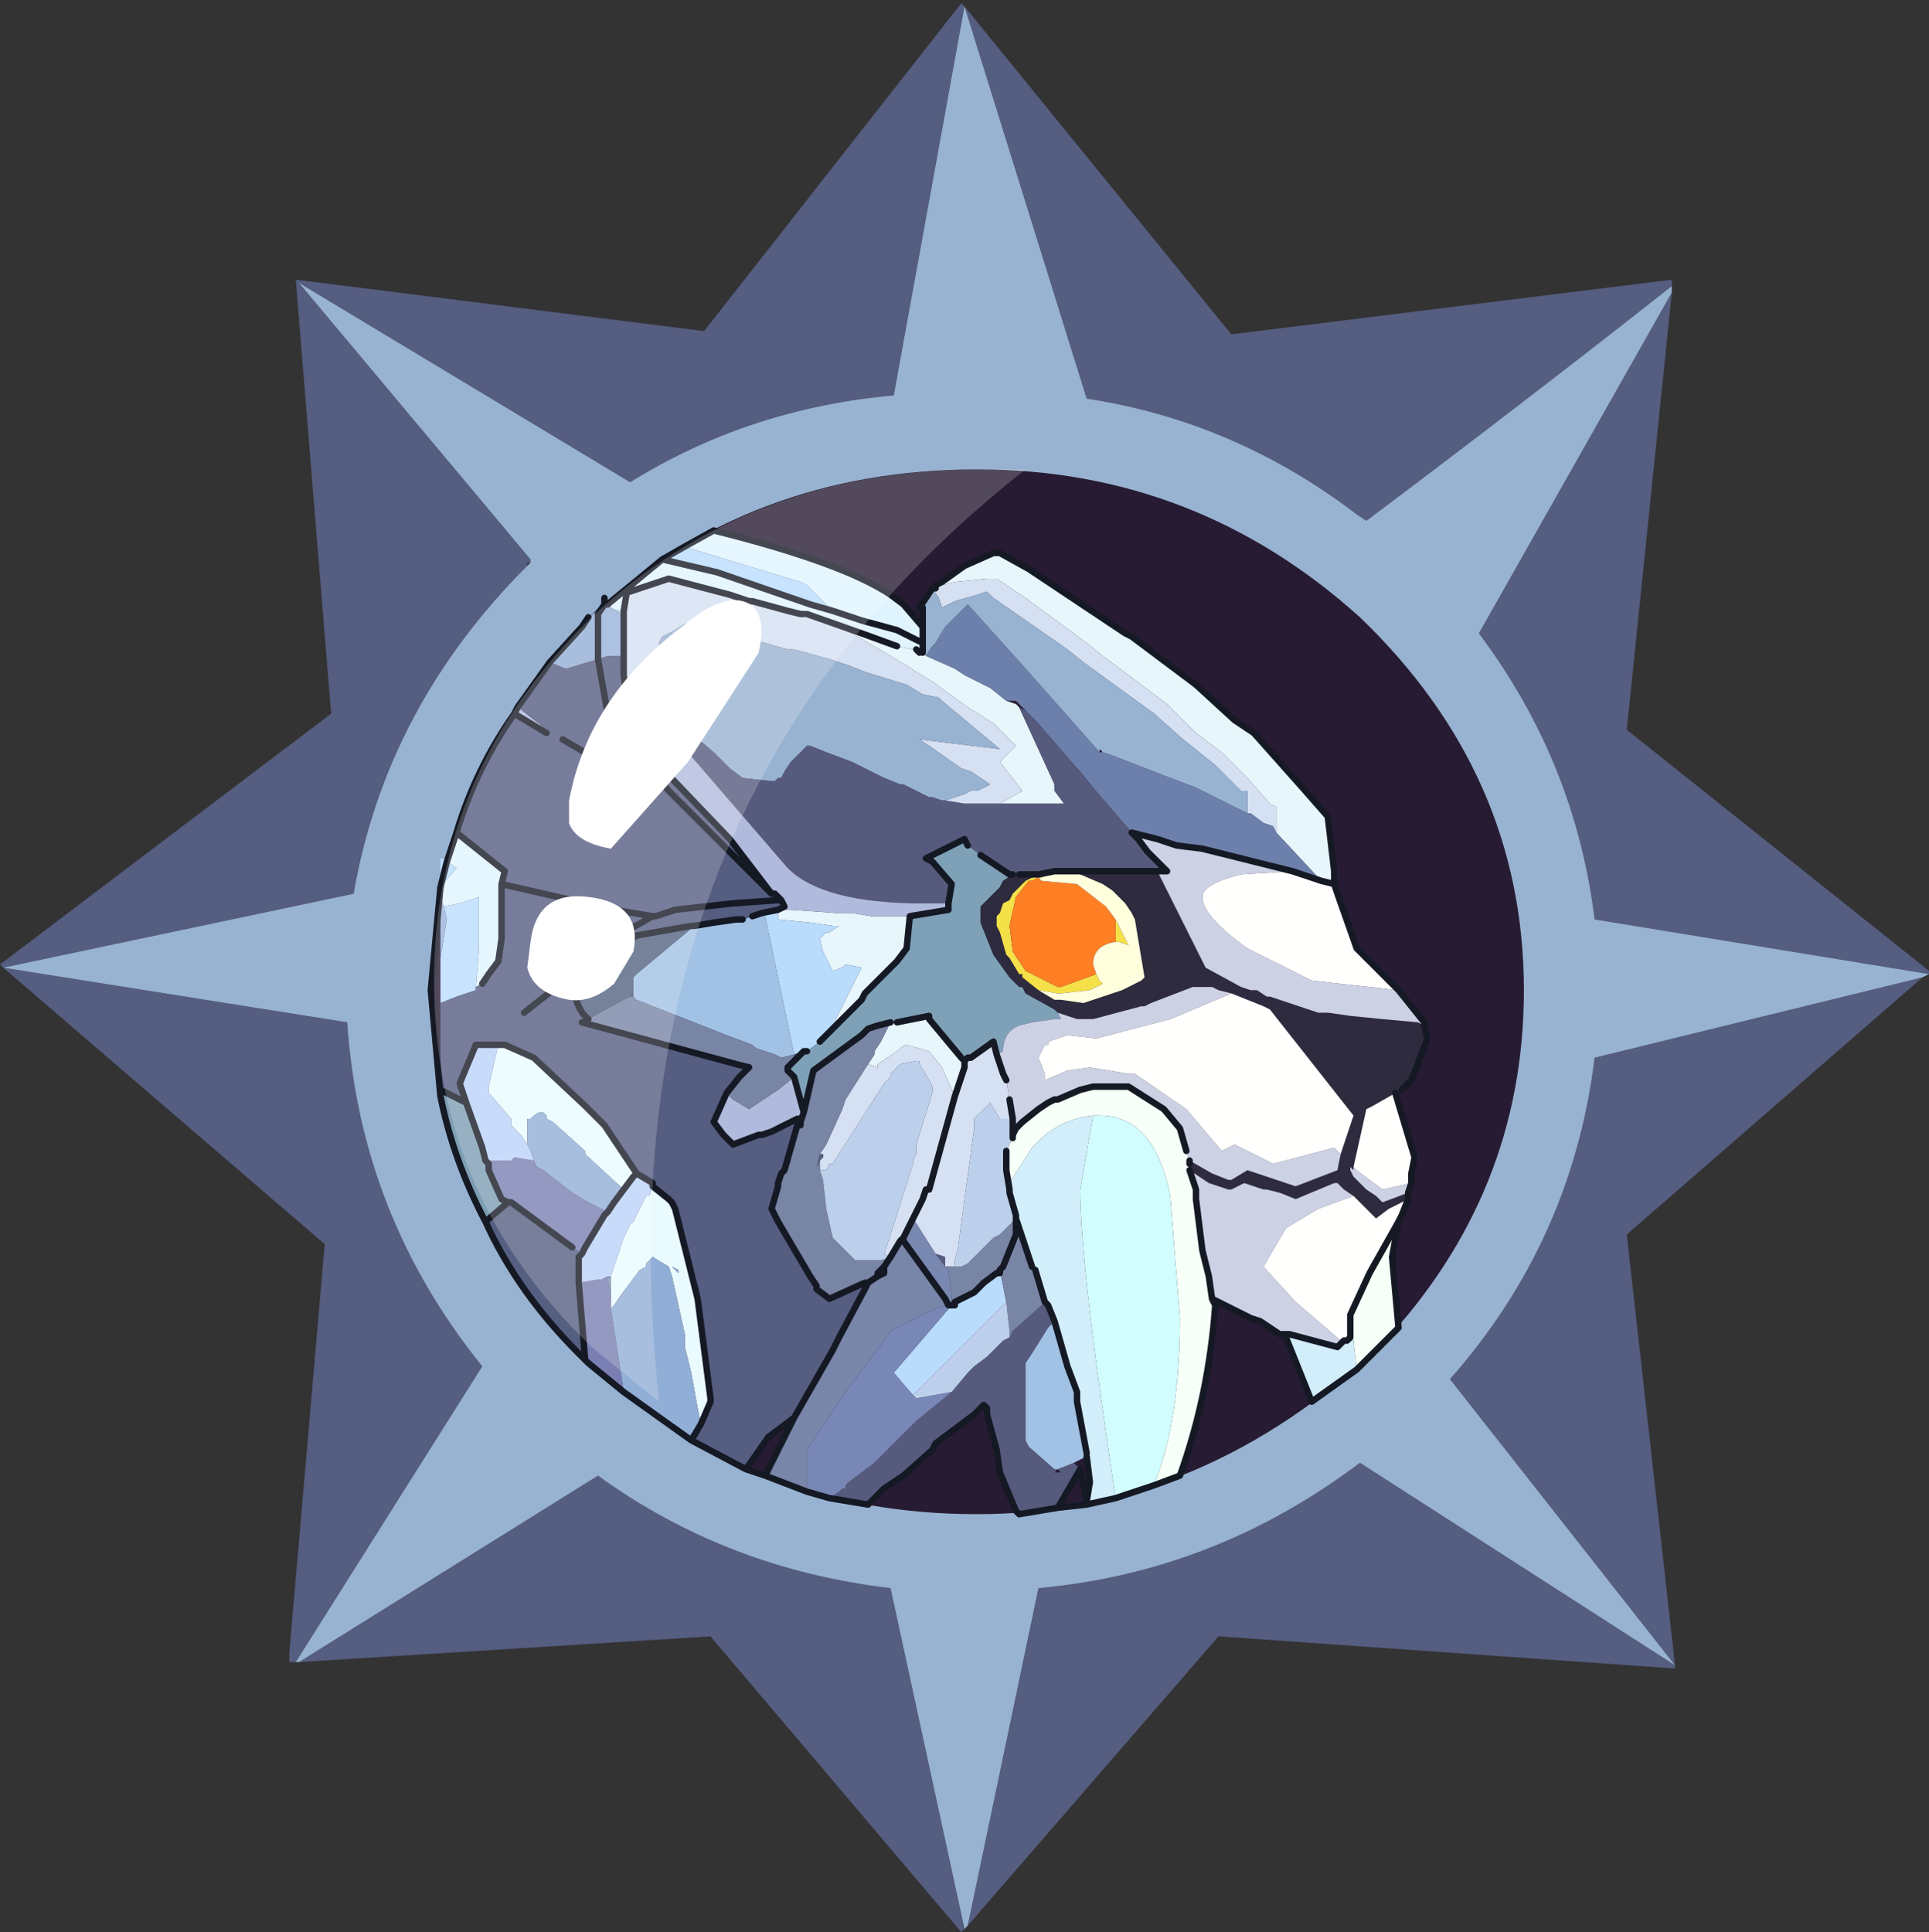 <?xml version="1.0" encoding="UTF-8" standalone="no"?>
<svg xmlns:ffdec="https://www.free-decompiler.com/flash" xmlns:xlink="http://www.w3.org/1999/xlink" ffdec:objectType="frame" height="30.05px" width="30.0px" xmlns="http://www.w3.org/2000/svg">
  <rect width="100%" height="100%" fill="#333333" stroke="none"/>
  <g transform="matrix(1.0, 0.0, 0.0, 1.0, 0.0, 0.0)">
    <use ffdec:characterId="1" height="30.0" transform="matrix(1.0, 0.0, 0.0, 1.0, 0.0, 0.0)" width="30.0" xlink:href="#shape0"/>
    <use ffdec:characterId="3" height="30.0" transform="matrix(1.0, 0.0, 0.0, 1.0, 0.0, 0.05)" width="30.0" xlink:href="#sprite0"/>
  </g>
  <defs>
    <g id="shape0" transform="matrix(1.0, 0.0, 0.0, 1.0, 0.0, 0.0)">
      <path d="M0.0 0.0 L30.0 0.0 30.0 30.0 0.0 30.0 0.0 0.0" fill="#33cc66" fill-opacity="0.0" fill-rule="evenodd" stroke="none"/>
    </g>
    <g id="sprite0" transform="matrix(1.0, 0.0, 0.0, 1.0, 0.0, 0.0)">
      <use ffdec:characterId="2" height="30.0" transform="matrix(1.0, 0.0, 0.0, 1.0, 0.0, 0.0)" width="30.0" xlink:href="#shape1"/>
    </g>
    <g id="shape1" transform="matrix(1.0, 0.0, 0.0, 1.0, 0.0, 0.0)">
      <path d="M23.7 15.35 Q23.7 18.5 21.5 20.85 18.7 23.5 15.2 23.5 11.65 23.5 9.15 21.15 L9.0 21.0 Q6.7 18.65 6.7 15.35 6.7 12.1 9.05 9.7 L9.15 9.55 Q11.65 7.25 15.2 7.25 18.6 7.25 21.15 9.55 23.7 12.0 23.7 15.35" fill="#271b33" fill-rule="evenodd" stroke="none"/>
      <path d="M15.0 0.05 L19.15 5.15 26.0 4.3 26.0 4.4 Q23.65 6.25 21.25 8.05 L21.1 7.95 Q19.2 6.5 16.9 6.15 L15.0 0.05 13.9 6.1 Q11.65 6.3 9.8 7.45 L4.65 4.35 8.25 8.65 8.25 8.7 8.2 8.7 8.2 8.75 Q6.0 10.95 5.5 13.85 L0.05 15.0 5.4 15.85 Q5.6 18.85 7.5 21.2 L4.6 25.8 4.5 25.8 4.5 25.65 5.05 19.3 0.05 15.0 0.0 14.95 5.15 11.05 4.6 4.3 10.95 5.1 14.95 0.0 15.0 0.05 M26.0 4.5 L25.3 11.3 30.0 15.05 30.0 15.1 24.8 14.25 Q24.5 11.8 23.0 9.8 L26.0 4.5 M29.9 15.15 L25.3 19.15 26.05 25.85 26.05 25.9 18.95 25.4 15.05 29.9 16.15 24.65 Q18.9 24.4 21.15 22.7 L26.05 25.85 22.55 21.4 Q24.45 19.25 24.8 16.4 L29.9 15.15 M15.0 29.95 L14.95 30.0 11.05 25.4 4.65 25.8 9.3 22.9 Q11.3 24.35 13.85 24.65 L15.0 29.95" fill="#555d81" fill-rule="evenodd" stroke="none"/>
      <path d="M15.0 0.05 L16.9 6.15 Q19.2 6.5 21.1 7.95 L21.25 8.05 Q23.65 6.25 26.0 4.4 L26.0 4.5 23.0 9.8 Q24.5 11.8 24.8 14.25 L30.0 15.1 29.9 15.15 24.8 16.4 Q24.45 19.25 22.55 21.4 L26.05 25.85 21.15 22.7 Q18.9 24.4 16.15 24.65 L15.05 29.9 15.0 29.95 13.85 24.65 Q11.3 24.35 9.3 22.9 L4.65 25.8 4.6 25.8 7.5 21.2 Q5.6 18.85 5.4 15.85 L0.05 15.0 5.5 13.85 Q6.0 10.95 8.2 8.75 L8.25 8.7 8.25 8.65 4.65 4.35 9.8 7.45 Q11.65 6.3 13.9 6.1 L15.0 0.05 M23.7 15.35 Q23.7 12.0 21.15 9.55 18.6 7.25 15.2 7.25 11.65 7.25 9.15 9.55 L9.05 9.7 Q6.7 12.1 6.7 15.35 6.7 18.65 9.0 21.0 L9.15 21.15 Q11.65 23.5 15.2 23.5 18.7 23.5 21.5 20.85 23.7 18.5 23.7 15.35" fill="#98b3d1" fill-rule="evenodd" stroke="none"/>
      <path d="M14.65 9.0 L15.0 8.75 15.45 8.55 15.55 8.55 16.0 8.8 17.5 9.8 17.6 9.85 18.6 10.6 19.2 11.15 19.5 11.35 20.3 12.25 20.65 12.65 20.75 13.5 20.75 13.7 20.55 13.65 19.85 12.9 19.85 12.65 19.85 12.5 19.75 12.45 19.4 12.05 19.0 11.65 18.6 11.35 18.15 10.9 17.15 10.15 16.9 9.95 15.95 9.25 15.5 8.95 15.45 8.95 15.35 8.95 14.85 9.0 14.65 9.05 14.65 9.0 M12.55 9.5 L13.4 9.8 13.95 10.0 14.2 10.05 14.25 10.05 14.3 10.1 14.35 10.1 14.4 10.15 14.85 10.35 15.0 10.45 15.4 10.65 15.65 10.85 15.8 10.9 15.85 10.95 16.4 12.15 16.4 12.25 16.55 12.45 16.3 12.45 16.2 12.45 16.15 12.45 15.7 12.45 15.55 12.45 15.9 12.25 15.55 11.8 15.8 11.55 15.45 11.2 15.05 10.95 14.5 10.55 14.25 10.4 14.1 10.3 13.25 9.8 12.55 9.5 M12.2 14.1 L12.3 14.1 13.0 14.15 13.1 14.15 13.25 14.15 13.55 14.2 14.15 14.2 14.1 14.7 13.95 14.9 13.75 15.1 13.45 15.4 13.4 15.5 12.9 16.0 13.4 15.0 13.15 14.95 13.1 15.0 12.95 15.05 12.8 14.75 12.75 14.55 12.85 14.45 12.9 14.45 13.05 14.35 12.95 14.35 12.6 14.3 12.1 14.25 12.1 14.1 12.2 14.1 M13.85 15.85 L13.95 15.85 14.2 15.8 14.45 15.75 14.45 15.8 14.95 16.4 15.0 16.45 15.0 16.55 14.9 16.85 14.85 17.0 14.65 16.55 14.45 16.3 14.1 16.2 Q14.05 16.2 13.95 16.3 L13.8 16.4 13.65 16.5 13.65 16.55 13.5 16.5 13.6 16.35 13.6 16.3 13.7 16.15 13.85 15.85" fill="#e7f6fb" fill-rule="evenodd" stroke="none"/>
      <path d="M14.5 9.1 L14.55 9.1 14.55 9.05 14.65 9.0 14.65 9.05 14.85 9.0 15.35 8.95 15.45 8.95 15.5 8.95 15.95 9.25 16.9 9.95 17.15 10.15 18.15 10.9 18.6 11.35 19.0 11.65 19.4 12.05 19.75 12.45 19.85 12.5 19.85 12.65 19.85 12.9 19.8 12.8 19.65 12.75 19.45 12.6 19.4 12.6 19.4 12.25 19.3 12.25 18.9 11.85 18.4 11.45 17.95 11.05 16.85 10.25 16.6 10.05 15.45 9.25 15.35 9.15 15.2 9.2 14.85 9.3 14.65 9.4 14.6 9.25 14.5 9.1 M9.7 9.45 L9.75 9.15 9.8 9.15 10.4 8.95 11.35 9.2 11.65 9.3 11.7 9.3 12.25 9.45 12.45 9.5 12.5 9.5 12.55 9.5 13.25 9.8 14.1 10.3 14.25 10.4 14.5 10.55 15.05 10.95 15.45 11.2 15.8 11.55 15.55 11.8 15.9 12.25 15.55 12.45 15.4 12.45 15.25 12.45 15.15 12.45 15.0 12.45 14.7 12.4 15.0 12.3 15.1 12.25 15.2 12.25 15.4 12.15 15.1 11.95 14.95 11.9 14.45 11.55 14.3 11.45 15.55 11.6 14.65 10.85 14.6 10.8 14.35 10.75 14.1 10.6 13.45 10.4 13.2 10.3 12.9 10.2 12.35 10.05 12.25 10.05 11.9 9.95 11.5 9.85 11.4 9.85 10.9 9.7 10.8 9.65 10.65 9.65 10.5 9.75 10.3 9.85 10.25 9.95 10.25 10.0 10.25 10.4 10.2 10.55 10.2 10.85 10.05 10.7 10.05 10.9 10.1 11.35 10.15 11.55 9.95 11.6 9.75 10.85 9.7 10.45 9.7 10.15 9.7 9.65 9.7 9.55 9.7 9.45 M15.5 16.35 L15.6 16.65 15.65 16.75 15.7 17.05 15.75 17.35 15.55 17.35 15.4 17.1 15.15 17.35 15.15 17.4 15.15 17.5 15.0 18.6 14.9 19.35 14.85 19.55 14.85 19.65 14.7 19.65 14.7 19.5 14.55 19.45 14.2 18.9 14.35 18.6 14.4 18.45 14.45 18.45 14.85 17.0 14.45 18.45 14.4 18.45 14.35 18.6 14.2 18.9 14.05 19.2 14.0 19.25 13.85 19.5 13.75 19.45 13.85 19.15 14.2 18.05 14.2 18.0 14.25 17.9 14.25 17.75 14.5 16.95 14.5 16.85 14.45 16.75 14.3 16.5 14.3 16.45 14.25 16.45 14.0 16.5 13.95 16.55 13.85 16.65 13.85 16.7 13.75 16.8 12.95 18.05 12.9 18.05 12.85 18.15 12.75 18.15 12.75 18.0 12.8 17.95 12.8 17.9 12.75 17.9 12.85 17.75 13.1 17.2 13.15 17.05 13.5 16.5 13.65 16.55 13.65 16.5 13.8 16.4 13.95 16.3 Q14.05 16.2 14.1 16.2 L14.45 16.3 14.65 16.55 14.85 17.0 14.9 16.85 15.0 16.55 15.0 16.45 15.05 16.4 15.1 16.4 15.45 16.15 15.5 16.35" fill="#d5e0f2" fill-rule="evenodd" stroke="none"/>
      <path d="M6.95 13.35 L7.1 12.9 7.85 13.5 7.8 13.7 7.8 14.55 7.75 14.9 7.6 15.1 7.5 15.25 7.4 15.3 7.45 14.7 7.45 14.35 7.45 13.9 7.15 14.0 6.9 14.05 6.85 13.9 6.85 13.75 7.1 13.45 6.95 13.35 M9.45 9.35 L10.3 8.65 11.15 8.85 12.6 9.35 12.95 9.45 12.6 9.1 12.55 9.05 12.45 9.0 10.8 8.5 10.65 8.45 11.1 8.2 Q13.1 8.7 13.85 9.2 L14.05 9.35 14.35 9.7 14.35 9.95 14.35 10.1 14.3 10.1 14.25 10.05 14.2 10.05 13.95 10.0 13.4 9.8 12.55 9.5 12.5 9.5 12.45 9.5 12.25 9.45 11.7 9.3 11.65 9.3 11.35 9.2 10.4 8.95 9.8 9.15 9.75 9.15 9.7 9.45 9.6 9.45 9.5 9.4 9.45 9.35 M12.95 9.45 L13.4 9.6 13.95 9.75 14.35 9.95 13.95 9.75 13.4 9.6 12.95 9.45" fill="#e0f4ff" fill-rule="evenodd" stroke="none"/>
      <path d="M14.35 9.7 L14.35 9.4 14.3 9.4 14.5 9.1 14.6 9.25 14.65 9.4 14.85 9.3 15.2 9.2 15.35 9.15 15.45 9.25 16.6 10.05 16.85 10.25 17.95 11.05 18.4 11.45 18.9 11.85 19.3 12.25 19.4 12.25 19.4 12.6 18.6 12.2 18.2 12.05 17.3 11.7 17.15 11.65 17.1 11.6 17.1 11.65 15.95 10.35 15.05 9.35 14.95 9.45 14.7 9.7 14.55 9.95 14.5 10.0 14.4 10.15 14.35 10.1 14.35 9.95 14.35 9.7 M10.2 10.85 L10.2 10.55 10.25 10.4 10.25 10.0 10.25 9.95 10.3 9.85 10.5 9.75 10.65 9.65 10.8 9.65 10.9 9.7 11.4 9.85 11.5 9.85 11.9 9.95 12.25 10.05 12.35 10.05 12.9 10.2 13.2 10.3 13.45 10.4 14.1 10.6 14.35 10.75 14.6 10.8 14.65 10.85 15.55 11.6 14.3 11.45 14.45 11.55 14.95 11.9 15.1 11.95 15.4 12.15 15.2 12.25 15.1 12.25 15.0 12.3 14.7 12.4 14.65 12.4 14.5 12.35 14.45 12.35 14.25 12.25 14.05 12.15 14.0 12.15 13.75 12.05 13.35 11.85 13.25 11.8 12.85 11.65 12.6 11.55 12.55 11.55 12.5 11.6 12.3 11.8 12.2 11.95 12.15 12.05 12.1 12.05 12.05 12.1 12.0 12.1 11.55 12.05 11.35 11.9 11.1 11.65 10.45 11.1 10.2 10.85 M10.15 11.55 L10.2 11.8 10.05 11.65 9.95 11.6 10.15 11.55" fill="#98b3d1" fill-rule="evenodd" stroke="none"/>
      <path d="M20.55 13.65 L20.1 13.5 19.1 13.25 18.7 13.15 18.3 13.1 18.0 13.0 17.6 12.9 17.0 12.2 16.8 11.95 16.75 11.9 16.1 11.15 15.95 11.0 15.8 10.85 15.65 10.85 15.4 10.65 15.0 10.45 14.85 10.35 14.4 10.15 14.5 10.0 14.55 9.95 14.7 9.7 14.95 9.45 15.05 9.35 15.95 10.35 17.1 11.65 17.15 11.65 17.3 11.7 18.2 12.05 18.6 12.2 19.4 12.6 19.45 12.6 19.65 12.75 19.8 12.8 19.85 12.9 20.55 13.65" fill="#6d80ab" fill-rule="evenodd" stroke="none"/>
      <path d="M6.85 13.75 L6.85 13.3 6.9 13.3 6.95 13.35 6.85 13.75 6.95 13.35 7.1 13.45 6.85 13.75 M9.4 9.3 L9.4 9.25 9.45 9.35 9.4 9.3 M10.3 8.65 L10.65 8.45 10.8 8.5 12.45 9.0 12.55 9.05 12.6 9.1 12.95 9.45 12.6 9.35 11.15 8.85 10.3 8.65 M9.6 9.45 L9.7 9.45 9.7 9.55 9.6 9.45 M12.35 16.35 L11.9 14.2 11.85 14.15 12.1 14.1 12.1 14.25 12.6 14.3 12.95 14.35 13.05 14.35 12.9 14.45 12.85 14.45 12.75 14.55 12.8 14.75 12.95 15.05 13.1 15.0 13.15 14.95 13.4 15.0 12.9 16.0 12.75 16.15 12.55 16.3 12.5 16.3 12.35 16.35 M6.9 14.05 L7.15 14.0 7.45 13.9 7.45 14.35 7.45 14.7 7.4 15.3 7.4 15.35 7.1 15.45 6.85 15.55 6.85 14.85 6.95 14.25 6.9 14.05 M15.55 19.7 L15.65 20.2 15.05 20.8 14.2 21.65 13.9 21.3 14.8 20.25 14.85 20.25 14.85 20.2 15.15 20.05 15.3 19.9 15.5 19.75 15.55 19.75 15.55 19.7" fill="#b9dcfc" fill-rule="evenodd" stroke="none"/>
      <path d="M16.45 23.4 L15.85 23.5 15.8 23.45 15.55 22.85 15.5 22.5 15.35 21.95 15.35 21.85 15.3 21.8 15.15 21.95 14.55 22.4 14.5 22.5 14.05 22.9 13.75 23.1 13.65 23.2 13.5 23.35 12.9 23.25 13.05 23.15 13.1 23.1 13.15 23.1 13.15 23.05 13.2 23.0 13.6 22.7 13.8 22.5 13.85 22.45 14.25 22.05 14.8 21.6 15.05 21.3 15.15 21.2 15.35 21.05 15.55 20.85 15.6 20.8 15.7 20.75 15.75 20.65 16.2 20.25 16.25 20.2 16.3 20.25 16.4 20.5 16.3 20.6 16.05 21.0 15.95 21.15 15.95 21.3 15.95 22.35 16.0 22.45 16.4 22.8 16.45 22.8 16.7 22.7 16.8 22.8 16.45 23.4 M18.0 13.5 L17.55 13.5 16.8 13.5 16.75 13.5 16.7 13.5 16.45 13.5 16.4 13.5 16.15 13.55 15.85 13.55 15.75 13.55 15.7 13.55 15.25 13.25 15.05 13.1 15.0 13.0 14.4 13.3 14.5 13.35 14.8 13.7 14.75 14.0 14.35 14.0 Q12.8 14.0 12.25 13.45 L10.05 10.9 10.05 10.7 10.2 10.85 10.45 11.1 11.1 11.65 11.35 11.9 11.55 12.05 12.0 12.1 12.05 12.1 12.1 12.05 12.15 12.05 12.2 11.95 12.3 11.8 12.5 11.6 12.55 11.55 12.6 11.55 12.85 11.65 13.25 11.8 13.35 11.85 13.75 12.05 14.0 12.15 14.05 12.15 14.25 12.25 14.45 12.35 14.5 12.35 14.65 12.4 14.7 12.4 15.0 12.45 15.15 12.45 15.25 12.45 15.4 12.45 15.55 12.45 15.7 12.45 16.15 12.45 16.2 12.45 16.3 12.45 16.55 12.45 16.4 12.25 16.4 12.15 15.85 10.95 15.95 11.0 16.1 11.15 16.75 11.9 16.8 11.95 17.0 12.2 17.6 12.9 17.7 13.0 17.85 13.2 18.15 13.5 18.0 13.5 M12.2 14.05 L12.2 14.1 12.1 14.1 12.2 14.05 M16.4 22.85 L16.5 22.85 16.45 22.8 16.4 22.85" fill="#565a7d" fill-rule="evenodd" stroke="none"/>
      <path d="M9.85 15.4 L9.85 15.15 9.9 15.1 10.8 14.35 11.1 14.3 11.45 14.25 11.55 14.25 11.7 14.2 11.85 14.15 11.9 14.2 12.35 16.35 12.15 16.4 12.05 16.35 11.75 16.25 11.7 16.2 11.3 16.05 9.9 15.5 9.85 15.45 9.85 15.4 M16.4 20.5 L16.6 21.2 16.75 21.6 16.75 21.75 16.9 22.55 16.9 22.6 16.7 22.7 16.45 22.8 16.4 22.8 16.0 22.45 15.95 22.35 15.95 21.3 15.95 21.15 16.05 21.0 16.3 20.6 16.4 20.5" fill="#a1c2e5" fill-rule="evenodd" stroke="none"/>
      <path d="M11.6 22.8 L10.75 22.35 10.9 22.1 11.05 21.75 11.05 21.7 10.85 20.15 10.5 18.75 10.45 18.65 10.4 18.6 10.15 18.4 10.15 18.35 9.9 18.2 9.4 17.45 9.1 17.15 8.3 16.4 7.85 16.2 7.75 16.2 7.4 16.2 7.15 16.8 7.25 17.1 6.85 16.9 6.85 15.55 7.1 15.45 7.4 15.35 7.4 15.3 7.5 15.25 7.6 15.1 7.75 14.9 7.8 14.55 7.8 13.7 7.85 13.5 7.1 12.9 Q7.4 11.9 8.0 11.05 L8.5 11.35 8.5 11.3 8.05 10.95 8.55 10.25 8.8 10.35 9.3 10.2 9.45 10.15 9.7 10.15 9.7 10.45 9.75 10.85 9.95 11.6 10.05 11.65 10.2 11.8 10.25 11.85 11.35 13.0 12.0 13.85 12.05 13.85 12.15 13.95 12.2 14.05 12.1 14.1 11.85 14.15 11.7 14.2 11.55 14.25 11.45 14.25 11.1 14.3 10.8 14.35 10.75 14.35 9.9 14.5 8.9 15.2 Q8.95 15.65 9.15 15.8 L9.05 15.85 11.45 16.5 11.65 16.55 11.6 16.6 11.5 16.7 11.3 16.95 11.1 17.4 11.25 17.6 11.4 17.75 11.8 17.6 11.85 17.6 12.0 17.55 12.4 17.35 12.45 17.35 12.45 17.4 12.45 17.45 12.4 17.45 12.2 18.15 12.15 18.2 12.1 18.35 12.1 18.4 12.0 18.75 12.1 18.95 12.6 19.8 12.7 19.95 12.7 20.0 12.9 20.15 13.45 19.9 13.5 19.9 13.45 20.0 13.05 20.75 12.95 20.95 12.35 22.0 11.95 22.3 11.6 22.8 M12.0 13.85 L10.9 12.75 10.4 12.25 9.95 11.7 9.9 11.65 9.45 11.05 9.3 10.2 9.45 11.05 9.9 11.65 9.95 11.7 10.4 12.25 10.9 12.75 12.0 13.85 M8.75 11.45 L9.35 11.8 9.9 11.65 9.35 11.8 8.75 11.45 M12.15 13.95 L12.1 13.95 11.4 14.0 10.5 14.1 10.2 14.2 10.15 14.2 9.55 14.1 7.8 13.7 9.55 14.1 10.15 14.2 10.2 14.2 10.5 14.1 11.4 14.0 12.1 13.95 12.15 13.95 M9.85 15.4 L9.85 15.45 9.8 15.45 9.85 15.4 M12.35 16.45 L12.35 16.35 12.5 16.3 12.4 16.4 12.35 16.45 M8.15 15.7 L9.8 14.4 10.15 14.2 9.8 14.4 8.15 15.7 M15.75 17.45 L15.8 17.5 15.75 17.6 15.75 17.45 M14.55 19.45 L14.7 19.5 14.7 19.65 14.55 19.45 M12.75 17.9 L12.8 17.9 12.8 17.95 12.75 18.0 12.7 18.1 12.75 17.9 M13.75 19.65 L13.75 19.75 13.65 19.8 13.65 19.75 13.75 19.65" fill="#555d81" fill-rule="evenodd" stroke="none"/>
      <path d="M10.8 14.35 L9.9 15.1 9.85 15.15 9.85 15.4 9.8 15.45 9.7 15.5 9.15 15.8 Q8.95 15.65 8.9 15.2 L9.9 14.5 10.75 14.35 10.8 14.35" fill="#526381" fill-rule="evenodd" stroke="none"/>
      <path d="M8.0 11.05 L8.05 10.95 8.5 11.3 8.5 11.35 8.0 11.05 M10.2 11.8 L10.15 11.55 10.1 11.35 10.05 10.9 12.25 13.45 Q12.8 14.0 14.35 14.0 L14.75 14.0 14.75 14.1 14.15 14.2 13.55 14.2 13.25 14.15 13.1 14.15 13.0 14.15 12.3 14.1 12.2 14.1 12.2 14.05 12.15 13.95 12.05 13.85 12.0 13.85 11.35 13.0 10.25 11.85 10.2 11.8 M11.3 16.95 L11.4 17.05 11.65 17.2 12.1 16.9 12.35 16.7 12.5 17.25 12.45 17.4 12.45 17.35 12.4 17.35 12.0 17.55 11.85 17.6 11.8 17.6 11.4 17.75 11.25 17.6 11.1 17.4 11.3 16.95" fill="#b0badd" fill-rule="evenodd" stroke="none"/>
      <path d="M15.75 13.55 L15.6 13.65 15.55 13.75 15.45 13.85 15.35 13.95 15.25 14.05 15.25 14.25 15.25 14.3 15.45 14.8 15.7 15.15 15.8 15.25 15.85 15.3 15.9 15.3 15.95 15.4 16.4 15.65 16.45 15.7 16.5 15.8 16.4 15.8 16.05 15.85 15.85 15.9 Q15.6 16.0 15.6 16.3 L15.5 16.35 15.45 16.15 15.1 16.4 15.05 16.4 15.0 16.45 14.95 16.4 14.45 15.8 14.45 15.75 14.2 15.8 13.95 15.85 13.85 15.85 13.65 15.9 13.5 15.95 13.4 16.05 12.65 16.6 12.5 17.25 12.35 16.7 12.25 16.6 12.25 16.55 12.35 16.45 12.4 16.4 12.5 16.3 12.55 16.3 12.75 16.15 12.9 16.0 13.4 15.5 13.45 15.4 13.75 15.1 13.95 14.9 14.1 14.7 14.15 14.2 14.75 14.1 14.75 14.0 14.8 13.7 14.5 13.35 14.4 13.3 15.0 13.0 15.05 13.1 15.25 13.25 15.7 13.55 15.75 13.55" fill="#7ea1b7" fill-rule="evenodd" stroke="none"/>
      <path d="M22.15 15.9 L22.2 16.1 21.95 16.75 21.8 16.9 21.7 16.95 21.35 17.15 21.25 17.2 21.05 18.1 21.05 18.15 21.0 18.1 21.0 18.15 21.05 18.25 21.25 18.45 21.4 18.55 21.5 18.65 21.9 18.5 21.9 18.6 21.6 18.75 21.4 18.9 21.05 18.55 20.9 18.45 20.85 18.4 20.8 18.35 20.75 18.35 20.15 18.6 19.9 18.5 19.7 18.45 19.65 18.45 19.35 18.35 19.25 18.4 19.15 18.45 19.1 18.45 18.8 18.35 18.5 18.15 18.5 18.05 18.5 18.0 18.85 18.2 19.1 18.3 19.15 18.3 19.4 18.15 20.15 18.4 20.8 18.15 20.85 17.9 21.05 17.3 19.75 15.65 19.65 15.6 19.4 15.5 19.15 15.4 18.95 15.35 18.85 15.3 18.75 15.3 18.55 15.3 17.9 15.55 17.8 15.6 17.75 15.6 17.0 15.8 16.75 15.8 16.45 15.7 16.4 15.65 15.95 15.4 15.9 15.3 15.85 15.3 15.8 15.25 15.7 15.15 15.45 14.8 15.25 14.3 15.25 14.25 15.25 14.05 15.35 13.95 15.45 13.85 15.55 13.75 15.6 13.65 15.75 13.55 15.85 13.55 16.15 13.55 15.95 13.65 15.75 13.85 15.7 13.95 15.6 14.0 15.55 14.15 15.5 14.2 15.5 14.35 15.55 14.45 15.65 14.8 15.7 14.85 15.85 15.1 15.9 15.1 15.9 15.15 16.15 15.35 16.4 15.5 16.5 15.5 16.85 15.55 17.45 15.35 17.75 15.2 17.8 15.15 17.65 14.25 17.6 14.15 17.5 14.0 17.3 13.8 17.15 13.7 16.8 13.55 16.75 13.5 16.8 13.5 17.55 13.5 18.0 13.5 18.1 13.7 18.7 14.9 18.75 15.0 19.3 15.3 19.45 15.35 19.55 15.35 19.7 15.45 19.75 15.45 20.5 15.7 20.65 15.7 21.0 15.75 21.5 15.8 22.05 15.85 22.15 15.9" fill="#2e2b3e" fill-rule="evenodd" stroke="none"/>
      <path d="M16.15 15.35 L15.9 15.15 15.9 15.1 15.85 15.1 15.7 14.85 15.65 14.8 15.55 14.45 15.5 14.35 15.5 14.2 15.55 14.15 15.6 14.0 15.7 13.95 15.75 13.85 15.95 13.65 16.15 13.55 16.4 13.5 16.2 13.6 16.15 13.6 16.05 13.65 16.0 13.65 15.8 13.9 15.7 14.35 15.75 14.75 15.95 15.05 16.45 15.3 16.5 15.3 17.05 15.1 17.1 15.2 17.15 15.25 16.95 15.35 16.5 15.4 16.45 15.4 16.15 15.35 M17.35 14.25 L17.55 14.65 17.4 14.6 17.35 14.6 17.35 14.3 17.35 14.25" fill="#f4e049" fill-rule="evenodd" stroke="none"/>
      <path d="M17.05 15.1 L16.5 15.3 16.45 15.3 15.95 15.05 15.75 14.75 15.7 14.35 15.8 13.9 16.0 13.65 16.05 13.65 16.15 13.6 16.2 13.65 16.75 13.7 17.2 14.05 17.35 14.25 17.35 14.3 17.35 14.6 Q17.0 14.65 17.0 14.95 L17.05 15.1" fill="#ff7f24" fill-rule="evenodd" stroke="none"/>
      <path d="M16.75 13.5 L16.8 13.55 17.15 13.7 17.3 13.8 17.5 14.0 17.6 14.15 17.65 14.25 17.8 15.15 17.75 15.2 17.45 15.35 16.85 15.55 16.5 15.5 16.4 15.5 16.15 15.35 16.45 15.4 16.5 15.4 16.95 15.35 17.15 15.25 17.1 15.2 17.05 15.1 17.0 14.95 Q17.0 14.65 17.35 14.6 L17.4 14.6 17.55 14.65 17.35 14.25 17.2 14.05 16.75 13.7 16.2 13.65 16.15 13.6 16.2 13.6 16.4 13.5 16.45 13.5 16.7 13.5 16.75 13.5" fill="#ffffdd" fill-rule="evenodd" stroke="none"/>
      <path d="M21.75 15.35 L22.15 15.85 22.15 15.9 22.05 15.85 21.5 15.8 21.0 15.75 20.65 15.7 20.5 15.7 19.75 15.45 19.7 15.45 19.55 15.35 19.45 15.35 19.3 15.3 18.75 15.0 18.7 14.9 18.1 13.7 18.0 13.5 18.15 13.5 17.85 13.2 17.7 13.0 17.6 12.9 18.0 13.0 18.3 13.1 18.7 13.15 19.1 13.25 20.1 13.5 19.3 13.55 Q18.7 13.7 18.7 13.9 18.7 14.2 19.4 14.7 L20.4 15.2 21.75 15.35 M21.95 18.35 L21.9 18.5 21.5 18.65 21.4 18.55 21.25 18.45 21.05 18.25 21.0 18.15 21.0 18.1 21.05 18.15 21.05 18.1 21.1 18.15 21.5 18.45 21.95 18.35 M19.9 20.7 L19.6 20.5 19.45 20.45 18.85 20.15 18.8 19.8 18.7 19.4 18.6 18.6 18.6 18.45 18.5 18.15 18.8 18.35 19.1 18.45 19.15 18.45 19.25 18.4 19.35 18.35 19.65 18.45 19.7 18.45 19.9 18.5 20.15 18.6 20.75 18.35 20.8 18.35 20.85 18.4 20.9 18.45 21.05 18.55 20.5 18.75 20.0 19.05 19.65 19.65 20.15 20.2 20.85 20.8 20.8 20.9 20.05 20.7 19.9 20.7 M16.45 15.7 L16.75 15.8 17.0 15.8 17.75 15.6 17.8 15.6 17.9 15.55 18.55 15.3 18.75 15.3 18.85 15.3 18.95 15.35 19.15 15.4 18.2 15.8 17.05 16.1 16.6 16.05 16.3 16.15 16.3 16.2 16.25 16.2 16.15 16.4 16.25 16.65 16.25 16.75 16.6 16.6 16.95 16.55 17.55 16.65 17.65 16.65 18.45 17.2 19.0 17.85 19.2 17.75 19.5 17.9 19.8 18.05 20.75 17.8 20.85 17.9 20.8 18.15 20.15 18.4 19.4 18.15 19.15 18.3 19.1 18.3 18.85 18.2 18.5 18.0 18.45 17.85 18.35 17.5 18.1 17.2 17.55 16.85 17.5 16.85 17.2 16.85 17.0 16.85 16.8 16.9 16.45 17.05 16.4 17.05 16.3 17.1 16.15 17.2 15.9 17.4 15.8 17.5 15.75 17.45 15.75 17.35 15.7 17.05 15.65 16.75 15.6 16.65 15.5 16.35 15.6 16.3 Q15.6 16.0 15.85 15.9 L16.05 15.85 16.4 15.8 16.5 15.8 16.45 15.7" fill="#ccd1e4" fill-rule="evenodd" stroke="none"/>
      <path d="M20.75 13.7 L20.8 13.85 21.1 14.7 21.6 15.2 21.75 15.35 20.4 15.2 19.4 14.7 Q18.7 14.2 18.7 13.9 18.7 13.7 19.3 13.55 L20.1 13.5 20.55 13.65 20.75 13.7 M21.7 16.95 L22.0 17.95 21.95 18.2 21.95 18.35 21.5 18.45 21.1 18.15 21.05 18.1 21.25 17.2 21.35 17.15 21.7 16.95 M21.9 18.6 L21.8 18.85 21.75 18.95 21.3 19.75 21.0 20.4 21.0 20.75 20.95 20.8 20.9 20.8 20.85 20.85 20.8 20.9 20.85 20.8 20.15 20.2 19.65 19.65 20.0 19.05 20.5 18.75 21.05 18.55 21.4 18.9 21.6 18.75 21.9 18.6 M19.15 15.4 L19.4 15.5 19.65 15.6 19.75 15.65 21.05 17.3 20.85 17.9 20.75 17.8 19.8 18.05 19.5 17.9 19.2 17.75 19.0 17.85 18.45 17.2 17.65 16.65 17.55 16.65 16.95 16.55 16.6 16.6 16.25 16.75 16.25 16.65 16.15 16.4 16.25 16.2 16.3 16.2 16.3 16.15 16.6 16.05 17.05 16.1 18.2 15.8 19.15 15.4" fill="#fffffd" fill-rule="evenodd" stroke="none"/>
      <path d="M21.75 18.95 L21.65 19.5 21.75 20.6 21.5 20.85 21.1 21.25 21.05 20.8 21.0 20.4 21.3 19.75 21.75 18.95 M18.85 20.15 L18.9 20.25 Q18.8 21.65 18.35 22.9 L17.95 23.05 18.0 22.9 Q18.35 21.95 18.35 20.45 L18.2 18.55 Q17.95 17.3 17.1 17.3 L17.0 17.3 Q16.5 17.35 16.15 17.7 L16.05 17.8 15.7 18.35 15.7 18.45 15.65 18.15 15.65 17.95 15.65 17.85 15.75 17.65 15.75 17.6 15.8 17.5 15.9 17.4 16.15 17.2 16.3 17.1 16.4 17.05 16.45 17.05 16.8 16.9 17.0 16.85 17.2 16.85 17.5 16.85 17.55 16.85 18.1 17.2 18.35 17.5 18.45 17.85 18.5 18.0 18.5 18.05 18.5 18.15 18.6 18.45 18.6 18.6 18.7 19.4 18.8 19.8 18.85 20.15" fill="#f6fff8" fill-rule="evenodd" stroke="none"/>
      <path d="M21.1 21.25 L20.4 21.75 20.0 20.75 20.05 20.7 20.8 20.9 20.85 20.85 20.9 20.8 20.95 20.8 21.05 20.8 21.1 21.25 M17.35 23.25 L16.9 23.35 16.9 23.3 16.95 23.0 16.9 22.6 16.9 22.55 16.75 21.75 16.75 21.6 16.6 21.2 16.4 20.5 16.3 20.25 16.25 20.2 16.1 19.7 16.05 19.65 16.0 19.5 15.8 18.9 15.8 18.85 15.7 18.5 15.7 18.45 15.7 18.35 16.05 17.8 16.15 17.7 Q16.5 17.35 17.0 17.3 L16.8 18.45 Q16.8 19.65 17.35 23.25" fill="#d2eefa" fill-rule="evenodd" stroke="none"/>
      <path d="M20.0 20.75 L19.9 20.7 20.05 20.7 20.0 20.75 M17.95 23.05 L17.35 23.25 Q16.8 19.65 16.8 18.45 L17.0 17.3 17.1 17.3 Q17.95 17.3 18.2 18.55 L18.35 20.45 Q18.35 21.95 18.0 22.9 L17.95 23.05 M20.95 20.8 L21.0 20.75 21.0 20.4 21.05 20.8 20.95 20.8" fill="#d1fdfe" fill-rule="evenodd" stroke="none"/>
      <path d="M9.85 15.45 L9.9 15.5 11.3 16.05 11.7 16.2 11.75 16.25 12.05 16.35 12.15 16.4 12.35 16.35 12.35 16.45 12.25 16.55 12.25 16.6 12.35 16.7 12.1 16.9 11.65 17.2 11.4 17.05 11.3 16.95 11.5 16.7 11.6 16.6 11.65 16.55 11.45 16.5 9.05 15.85 9.15 15.8 9.7 15.5 9.8 15.45 9.85 15.45 M15.8 18.9 L16.0 19.5 16.05 19.65 16.1 19.7 16.25 20.2 16.2 20.25 15.75 20.65 15.7 20.75 15.7 20.65 15.65 20.2 15.55 19.7 15.6 19.65 15.8 19.15 15.8 18.9 15.8 19.15 15.6 19.65 15.55 19.7 15.55 19.75 15.5 19.75 15.3 19.9 15.15 20.05 14.85 20.2 14.85 20.25 14.8 20.25 14.8 20.2 14.8 20.1 14.75 19.7 14.7 19.65 14.85 19.65 14.95 19.65 15.05 19.6 15.3 19.35 15.35 19.3 15.4 19.25 15.45 19.2 15.55 19.15 15.75 18.95 15.8 18.9 M13.5 19.9 L13.45 19.9 12.9 20.15 12.7 20.0 12.7 19.95 12.6 19.8 12.1 18.95 12.0 18.75 12.1 18.4 12.1 18.35 12.15 18.2 12.2 18.15 12.4 17.45 12.45 17.45 12.45 17.4 12.5 17.25 12.65 16.6 13.4 16.05 13.5 15.95 13.65 15.9 13.85 15.85 13.7 16.15 13.6 16.3 13.6 16.35 13.5 16.5 13.15 17.05 13.1 17.2 12.85 17.75 12.75 17.9 12.7 18.1 12.75 18.0 12.75 18.15 12.8 18.3 12.85 18.75 12.95 19.2 13.0 19.25 13.3 19.55 13.7 19.55 13.85 19.5 13.75 19.65 13.65 19.75 13.65 19.8 13.5 19.9" fill="#7885a5" fill-rule="evenodd" stroke="none"/>
      <path d="M15.75 17.35 L15.75 17.45 15.75 17.6 15.75 17.65 15.65 17.85 15.65 17.95 15.65 18.15 15.7 18.45 15.7 18.5 15.8 18.85 15.8 18.9 15.75 18.95 15.55 19.15 15.45 19.2 15.4 19.25 15.35 19.3 15.3 19.35 15.05 19.6 14.95 19.65 14.85 19.65 14.85 19.55 14.9 19.35 15.0 18.6 15.15 17.5 15.15 17.4 15.15 17.35 15.4 17.1 15.55 17.35 15.75 17.35 M15.65 20.2 L15.7 20.65 15.7 20.75 15.6 20.8 15.55 20.85 15.35 21.05 15.15 21.2 15.05 21.3 14.8 21.6 14.25 21.7 14.2 21.65 15.05 20.8 15.65 20.2 M12.75 18.15 L12.85 18.15 12.9 18.05 12.95 18.05 13.75 16.8 13.85 16.7 13.85 16.65 13.95 16.55 14.0 16.5 14.25 16.45 14.3 16.45 14.3 16.5 14.45 16.75 14.5 16.85 14.5 16.95 14.25 17.75 14.25 17.9 14.2 18.0 14.2 18.05 13.85 19.15 13.75 19.45 13.85 19.5 13.7 19.55 13.3 19.55 13.0 19.25 12.95 19.2 12.85 18.75 12.8 18.3 12.75 18.15" fill="#bcd0eb" fill-rule="evenodd" stroke="none"/>
      <path d="M7.75 16.2 L7.85 16.2 8.3 16.4 9.1 17.15 9.4 17.45 9.9 18.2 9.85 18.25 9.7 18.45 9.1 17.9 9.1 17.85 8.6 17.4 8.5 17.35 8.5 17.3 8.45 17.25 8.4 17.25 Q8.35 17.25 8.25 17.35 L8.2 17.35 8.2 17.75 8.1 17.6 7.95 17.45 7.95 17.35 7.65 17.0 7.6 16.95 7.6 16.85 7.75 16.2 M10.15 18.4 L10.4 18.6 10.45 18.65 10.5 18.75 10.85 20.15 11.05 21.7 11.05 21.75 10.9 22.1 10.85 21.85 10.75 21.3 10.65 20.9 10.65 20.7 10.45 19.8 10.4 19.65 10.15 19.5 10.05 19.6 10.05 19.65 9.95 19.7 9.65 20.1 9.55 20.25 9.5 20.3 9.5 20.1 9.5 20.05 9.5 19.85 9.5 19.8 9.7 19.2 9.8 19.0 9.85 18.95 10.05 18.55 10.1 18.55 10.15 18.4 M10.45 19.65 L10.55 19.75 10.55 19.7 10.45 19.65" fill="#e9fbff" fill-rule="evenodd" stroke="none"/>
      <path d="M10.75 22.35 L9.7 21.6 9.5 20.3 9.55 20.25 9.65 20.1 9.95 19.7 10.05 19.65 10.05 19.6 10.15 19.5 10.4 19.65 10.45 19.8 10.65 20.7 10.65 20.9 10.75 21.3 10.85 21.85 10.9 22.1 10.75 22.35 M8.3 18.0 L8.25 17.85 8.2 17.75 8.2 17.35 8.25 17.35 Q8.35 17.25 8.4 17.25 L8.45 17.25 8.5 17.3 8.5 17.35 8.6 17.4 9.1 17.85 9.1 17.9 9.7 18.45 9.55 18.65 9.45 18.8 9.15 18.65 8.9 18.5 8.45 18.15 8.35 18.1 8.3 18.0 M10.45 19.65 L10.55 19.7 10.55 19.75 10.45 19.65" fill="#91aed6" fill-rule="evenodd" stroke="none"/>
      <path d="M12.55 23.15 L11.9 22.9 12.35 22.0 12.95 20.95 13.05 20.75 13.45 20.0 13.5 19.9 13.65 19.8 13.75 19.75 13.75 19.65 13.85 19.5 14.0 19.25 14.05 19.2 14.05 19.25 14.7 20.15 14.75 20.25 Q14.65 20.25 14.35 20.4 L13.95 20.6 13.85 20.65 13.75 20.8 13.6 21.0 13.3 21.4 13.15 21.6 13.05 21.75 12.55 22.5 12.55 23.15" fill="#7886a9" fill-rule="evenodd" stroke="none"/>
      <path d="M14.2 18.9 L14.55 19.45 14.7 19.65 14.75 19.7 14.8 20.1 14.8 20.2 14.75 20.25 14.7 20.15 14.05 19.25 14.05 19.2 14.2 18.9" fill="#7988b1" fill-rule="evenodd" stroke="none"/>
      <path d="M12.9 23.25 L12.55 23.15 12.55 22.5 13.05 21.75 13.15 21.6 13.3 21.4 13.6 21.0 13.75 20.8 13.85 20.65 13.95 20.6 14.35 20.4 Q14.65 20.25 14.75 20.25 L14.8 20.25 13.9 21.3 14.2 21.65 14.25 21.7 14.8 21.6 14.25 22.05 13.85 22.45 13.8 22.5 13.6 22.7 13.2 23.0 13.15 23.05 13.15 23.1 13.1 23.1 13.05 23.15 12.9 23.25" fill="#7987b6" fill-rule="evenodd" stroke="none"/>
      <path d="M9.7 21.6 L9.15 21.15 9.1 21.1 9.0 19.9 9.3 19.85 9.35 19.85 9.45 19.8 9.5 19.8 9.45 19.85 9.5 20.05 9.5 20.1 9.5 20.3 9.7 21.6 M7.6 18.0 L7.75 18.0 7.95 18.0 8.0 17.95 8.3 18.0 8.35 18.1 8.45 18.15 8.9 18.5 9.15 18.65 9.45 18.8 9.4 18.85 9.1 19.35 9.05 19.45 8.9 19.35 7.95 18.65 7.9 18.65 7.8 18.6 7.6 18.15 7.6 18.05 7.6 18.0" fill="#797fb3" fill-rule="evenodd" stroke="none"/>
      <path d="M7.55 18.95 Q7.05 18.0 6.85 17.0 L6.85 16.9 7.25 17.1 7.5 17.8 7.55 18.0 7.6 18.0 7.6 18.05 7.55 18.0 7.6 18.05 7.6 18.15 7.8 18.6 7.9 18.65 7.55 18.95 M9.5 19.8 L9.5 19.85 9.5 20.05 9.45 19.85 9.5 19.8" fill="#7e9eb3" fill-rule="evenodd" stroke="none"/>
      <path d="M7.25 17.1 L7.15 16.8 7.4 16.2 7.75 16.2 7.6 16.85 7.6 16.95 7.65 17.0 7.95 17.35 7.95 17.45 8.1 17.6 8.2 17.75 8.25 17.85 8.3 18.0 8.0 17.95 7.95 18.0 7.75 18.0 7.6 18.0 7.55 18.0 7.5 17.8 7.25 17.1 M9.9 18.2 L10.15 18.35 10.15 18.4 10.1 18.55 10.05 18.55 9.85 18.95 9.8 19.0 9.7 19.2 9.5 19.8 9.45 19.8 9.35 19.85 9.3 19.85 9.0 19.9 9.0 19.5 9.05 19.45 9.1 19.35 9.4 18.85 9.45 18.8 9.55 18.65 9.7 18.45 9.85 18.25 9.9 18.2" fill="#bcd2f9" fill-rule="evenodd" stroke="none"/>
      <path d="M8.55 10.25 L9.05 9.7 9.15 9.55 9.4 9.35 9.3 9.5 9.3 9.75 9.3 10.2 8.8 10.35 8.55 10.25" fill="#94aed3" fill-rule="evenodd" stroke="none"/>
      <path d="M9.4 9.35 L9.4 9.3 9.45 9.35 9.5 9.4 9.6 9.45 9.7 9.55 9.7 9.65 9.7 10.15 9.45 10.15 9.3 10.2 9.3 9.75 9.3 9.5 9.4 9.35 9.45 9.35 9.4 9.35 M6.9 14.05 L6.95 14.25 6.85 14.85 6.85 13.9 6.9 14.05" fill="#99b2da" fill-rule="evenodd" stroke="none"/>
      <path d="M9.1 21.1 L9.0 21.0 Q8.05 20.05 7.55 18.95 L7.9 18.65 7.95 18.65 8.9 19.35 9.05 19.45 9.0 19.5 9.0 19.9 9.1 21.1" fill="#555f82" fill-rule="evenodd" stroke="none"/>
      <path d="M20.75 13.7 L20.8 13.85 21.1 14.7 21.6 15.2 21.75 15.35 22.15 15.85 22.15 15.9 22.2 16.1 21.95 16.75 21.8 16.9 M21.7 16.95 L22.0 17.95 21.95 18.2 21.95 18.35 21.9 18.5 21.9 18.6 21.8 18.85 21.75 18.95 21.65 19.5 21.75 20.6 21.5 20.85 21.1 21.25 20.4 21.75 20.0 20.75 19.9 20.7 19.6 20.5 19.45 20.45 18.85 20.15 18.9 20.25 Q18.8 21.65 18.35 22.9 L17.95 23.05 17.35 23.25 16.9 23.35 16.45 23.4 15.85 23.5 15.8 23.45 15.55 22.85 15.5 22.5 15.35 21.95 15.35 21.85 15.3 21.8 15.15 21.95 14.55 22.4 14.5 22.5 14.05 22.9 13.75 23.1 13.65 23.2 13.5 23.35 12.9 23.25 12.55 23.15 11.9 22.9 11.6 22.8 10.75 22.35 9.7 21.6 9.15 21.15 9.1 21.1 9.0 21.0 Q8.05 20.05 7.55 18.95 7.05 18.0 6.85 17.0 L6.7 15.35 6.85 13.75 6.95 13.35 7.1 12.9 Q7.4 11.9 8.0 11.05 L8.05 10.95 8.55 10.25 9.05 9.7 9.15 9.55 M9.4 9.35 L9.4 9.3 9.4 9.25 M9.45 9.35 L10.3 8.65 10.65 8.45 11.1 8.2 Q13.1 8.7 13.85 9.2 L14.05 9.35 14.35 9.7 14.35 9.4 14.3 9.4 14.5 9.1 14.55 9.1 14.55 9.05 14.65 9.0 15.0 8.75 15.45 8.55 15.55 8.55 16.0 8.8 17.5 9.8 17.6 9.85 18.6 10.6 19.2 11.15 19.5 11.35 20.3 12.25 20.65 12.65 20.75 13.5 20.75 13.7 20.55 13.65 20.1 13.5 19.1 13.25 18.7 13.15 18.3 13.1 18.0 13.0 17.6 12.9 17.7 13.0 17.85 13.2 18.15 13.5 18.0 13.5 17.55 13.5 16.8 13.5 16.75 13.5 16.7 13.5 16.45 13.5 16.4 13.5 16.15 13.55 15.85 13.55 M18.5 18.0 L18.5 18.05 M20.95 20.8 L21.0 20.75 21.0 20.4 21.3 19.75 21.75 18.95 M20.8 20.9 L20.85 20.85 20.9 20.8 20.95 20.8 M20.8 20.9 L20.05 20.7 19.9 20.7 M9.7 9.45 L9.75 9.15 9.8 9.15 10.4 8.95 11.35 9.2 11.65 9.3 11.7 9.3 12.25 9.45 12.45 9.5 12.5 9.5 M12.55 9.5 L13.4 9.8 13.95 10.0 M14.25 10.05 L14.3 10.1 M14.35 10.1 L14.35 9.95 13.95 9.75 13.4 9.6 12.95 9.45 12.6 9.35 11.15 8.85 10.3 8.65 M10.2 11.8 L10.25 11.85 11.35 13.0 12.0 13.85 12.05 13.85 12.15 13.95 12.2 14.05 12.1 14.1 11.85 14.15 11.7 14.2 M14.15 14.2 L14.75 14.1 14.75 14.0 14.8 13.7 14.5 13.35 14.4 13.3 15.0 13.0 15.05 13.1 M9.95 11.6 L10.05 11.65 10.2 11.8 M14.35 9.95 L14.35 9.7 M9.7 9.45 L9.7 9.55 9.7 9.65 9.7 10.15 9.7 10.45 9.75 10.85 9.95 11.6 M9.45 9.35 L9.4 9.35 9.3 9.5 9.3 9.75 9.3 10.2 9.45 11.05 9.9 11.65 9.95 11.7 10.4 12.25 10.9 12.75 12.0 13.85 M8.0 11.05 L8.5 11.35 M9.9 11.65 L9.35 11.8 8.75 11.45 M7.1 12.9 L7.85 13.5 7.8 13.7 9.55 14.1 10.15 14.2 10.2 14.2 10.5 14.1 11.4 14.0 12.1 13.95 12.15 13.95 M7.5 15.25 L7.6 15.1 7.75 14.9 7.8 14.55 7.8 13.7 M11.55 14.25 L11.45 14.25 11.1 14.3 10.8 14.35 10.75 14.35 9.9 14.5 8.9 15.2 Q8.95 15.65 9.15 15.8 M6.85 16.9 L7.25 17.1 7.15 16.8 7.4 16.2 7.75 16.2 7.85 16.2 8.3 16.4 9.1 17.15 9.4 17.45 9.9 18.2 10.15 18.35 10.15 18.4 10.4 18.6 10.45 18.65 10.5 18.75 10.85 20.15 11.05 21.7 11.05 21.75 10.9 22.1 10.75 22.35 M7.25 17.1 L7.5 17.8 7.55 18.0 7.6 18.05 7.6 18.15 7.8 18.6 7.9 18.65 7.95 18.65 8.9 19.35 M9.05 15.85 L11.45 16.5 11.65 16.55 11.6 16.6 11.5 16.7 11.3 16.95 11.1 17.4 11.25 17.6 11.4 17.75 11.8 17.6 11.85 17.6 12.0 17.55 12.4 17.35 12.45 17.35 12.45 17.4 12.5 17.25 12.35 16.7 12.25 16.6 12.25 16.55 12.35 16.45 12.4 16.4 12.5 16.3 12.55 16.3 M12.75 16.15 L12.9 16.0 13.4 15.5 13.45 15.4 13.75 15.1 13.95 14.9 14.1 14.7 14.15 14.2 M9.05 19.45 L9.1 19.35 9.4 18.85 9.45 18.8 9.55 18.65 9.7 18.45 9.85 18.25 9.9 18.2 M10.15 14.2 L9.8 14.4 8.15 15.7 M9.05 19.45 L9.0 19.5 9.0 19.9 9.1 21.1 M7.9 18.65 L7.55 18.95 M15.25 13.25 L15.7 13.55 15.75 13.55 M15.8 17.5 L15.9 17.4 16.15 17.2 16.3 17.1 16.4 17.05 16.45 17.05 16.8 16.9 17.0 16.85 17.2 16.85 17.5 16.85 17.55 16.85 18.1 17.2 18.35 17.5 18.45 17.85 M15.5 16.35 L15.6 16.65 15.65 16.75 M15.7 17.05 L15.75 17.35 15.75 17.45 15.75 17.6 15.75 17.65 M15.8 17.5 L15.75 17.6 M15.65 17.85 L15.65 17.95 15.65 18.15 15.7 18.45 15.7 18.5 15.8 18.85 15.8 18.9 16.0 19.5 16.05 19.65 M15.0 16.45 L15.05 16.4 15.1 16.4 15.45 16.15 15.5 16.35 M16.1 19.7 L16.25 20.2 16.3 20.25 16.4 20.5 16.6 21.2 16.75 21.6 16.75 21.75 16.9 22.55 M16.9 22.6 L16.95 23.0 16.9 23.3 16.9 23.35 M18.5 18.15 L18.6 18.45 18.6 18.6 18.7 19.4 18.8 19.8 18.85 20.15 M13.5 19.9 L13.45 19.9 12.9 20.15 12.7 20.0 12.7 19.95 12.6 19.8 12.1 18.95 12.0 18.75 12.1 18.4 12.1 18.35 12.15 18.2 12.2 18.15 12.4 17.45 12.45 17.45 12.45 17.4 M12.5 17.25 L12.65 16.6 13.4 16.05 13.5 15.95 13.65 15.9 13.85 15.85 M13.95 15.85 L14.2 15.8 14.45 15.75 14.45 15.8 14.95 16.4 15.0 16.45 15.0 16.55 14.9 16.85 14.85 17.0 14.45 18.45 14.4 18.45 14.35 18.6 14.2 18.9 14.05 19.2 14.0 19.25 13.85 19.5 13.75 19.65 13.75 19.75 13.65 19.8 13.5 19.9 13.45 20.0 13.05 20.75 12.95 20.95 12.35 22.0 11.9 22.9 M15.8 18.9 L15.8 19.15 15.6 19.65 15.55 19.7 15.55 19.75 15.5 19.75 15.3 19.9 15.15 20.05 14.85 20.2 14.85 20.25 14.8 20.25 14.75 20.25 14.7 20.15 14.05 19.25 14.05 19.2 M13.75 19.65 L13.65 19.75 13.65 19.8 M12.35 22.0 L11.95 22.3 11.6 22.8 M16.8 22.8 L16.9 23.3 M16.8 22.8 L16.45 23.4" fill="none" stroke="#151924" stroke-linecap="round" stroke-linejoin="round" stroke-width="0.1"/>
      <path d="M10.25 21.75 L9.2 20.9 9.05 20.75 Q6.75 18.45 6.75 15.2 6.75 12.0 9.1 9.65 L9.2 9.55 Q11.65 7.25 15.25 7.25 L15.95 7.25 Q9.25 12.5 10.25 21.75" fill="#ffffff" fill-opacity="0.2" fill-rule="evenodd" stroke="none"/>
      <path d="M11.8 10.1 L10.7 11.8 9.5 13.15 Q8.95 13.05 8.85 12.75 L8.85 12.4 Q9.15 10.8 10.6 9.7 11.2 9.2 11.55 9.3 11.95 9.4 11.8 10.1 M8.2 15.0 L8.25 14.6 Q8.35 13.8 9.15 13.9 10.0 14.0 9.85 14.75 L9.55 15.25 Q9.2 15.55 8.85 15.5 8.3 15.4 8.2 15.0" fill="#ffffff" fill-rule="evenodd" stroke="none"/>
    </g>
  </defs>
</svg>

